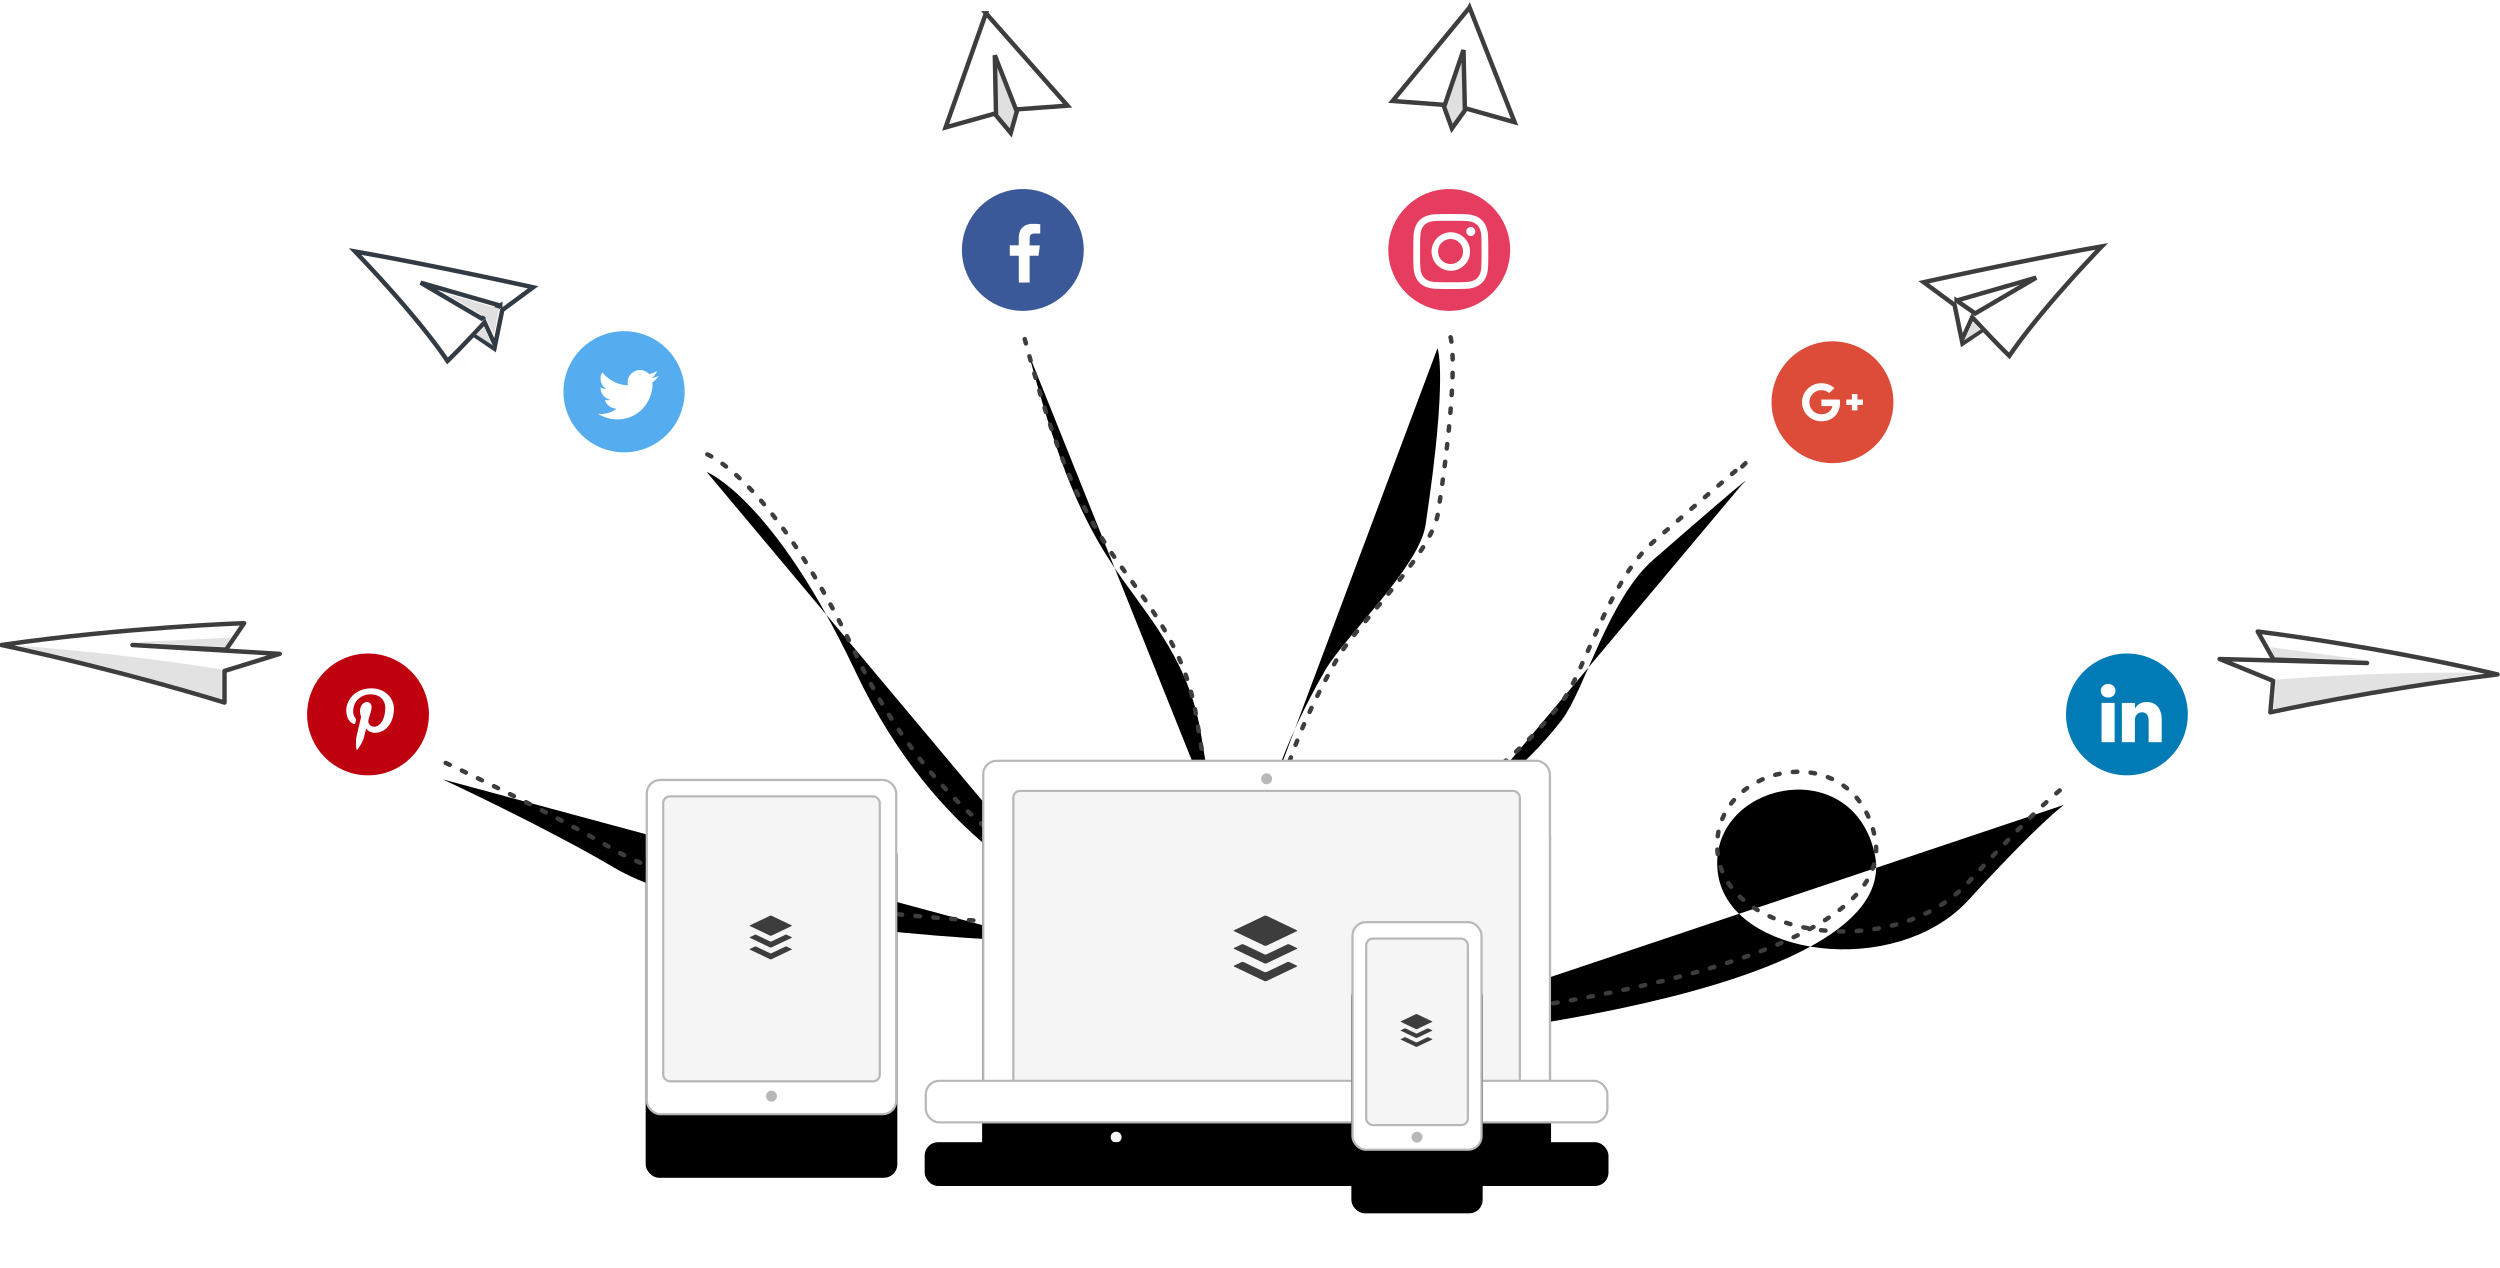 <svg width="560" height="284" xmlns="http://www.w3.org/2000/svg" xmlns:xlink="http://www.w3.org/1999/xlink"><defs><path d="M201.307 159.611s127.363-8.815 119.613-43.396c-5.22-23.298-37.903-15.616-35.1 4.47 2.619 18.758 39.844 23.726 56.138 5.903 16.294-17.824 21.403-21.306 21.403-21.306" id="b"/><filter x="-4.6%" y="-9.5%" width="109.3%" height="126%" filterUnits="objectBoundingBox" id="a"><feMorphology radius=".5" operator="dilate" in="SourceAlpha" result="shadowSpreadOuter1"/><feOffset dy="2" in="shadowSpreadOuter1" result="shadowOffsetOuter1"/><feMorphology radius="1" in="SourceAlpha" result="shadowInner"/><feOffset dy="2" in="shadowInner" result="shadowInner"/><feComposite in="shadowOffsetOuter1" in2="shadowInner" operator="out" result="shadowOffsetOuter1"/><feGaussianBlur stdDeviation="2" in="shadowOffsetOuter1" result="shadowBlurOuter1"/><feColorMatrix values="0 0 0 0 0 0 0 0 0 0 0 0 0 0 0 0 0 0 0.08 0" in="shadowBlurOuter1"/></filter><path d="M135.015 135.998s-71.652-1.977-96.455-16.648C23.375 110.368.164 99.577.164 99.577" id="d"/><filter x="-5.6%" y="-15.1%" width="111.1%" height="141.2%" filterUnits="objectBoundingBox" id="c"><feMorphology radius=".5" operator="dilate" in="SourceAlpha" result="shadowSpreadOuter1"/><feOffset dy="2" in="shadowSpreadOuter1" result="shadowOffsetOuter1"/><feMorphology radius="1" in="SourceAlpha" result="shadowInner"/><feOffset dy="2" in="shadowInner" result="shadowInner"/><feComposite in="shadowOffsetOuter1" in2="shadowInner" operator="out" result="shadowOffsetOuter1"/><feGaussianBlur stdDeviation="2" in="shadowOffsetOuter1" result="shadowBlurOuter1"/><feColorMatrix values="0 0 0 0 0 0 0 0 0 0 0 0 0 0 0 0 0 0 0.08 0" in="shadowBlurOuter1"/></filter><path d="M231.29 104.911s10.76-7.243 19.477-18.528c5.181-6.708 10.449-27.198 20.618-36.05 27.021-23.518 19.756-16.726 19.756-16.726" id="f"/><filter x="-12.3%" y="-7.6%" width="124.7%" height="120.8%" filterUnits="objectBoundingBox" id="e"><feMorphology radius=".5" operator="dilate" in="SourceAlpha" result="shadowSpreadOuter1"/><feOffset dy="2" in="shadowSpreadOuter1" result="shadowOffsetOuter1"/><feMorphology radius="1" in="SourceAlpha" result="shadowInner"/><feOffset dy="2" in="shadowInner" result="shadowInner"/><feComposite in="shadowOffsetOuter1" in2="shadowInner" operator="out" result="shadowOffsetOuter1"/><feGaussianBlur stdDeviation="2" in="shadowOffsetOuter1" result="shadowBlurOuter1"/><feColorMatrix values="0 0 0 0 0 0 0 0 0 0 0 0 0 0 0 0 0 0 0.08 0" in="shadowBlurOuter1"/></filter><path d="M138.256 124.917s-27.167-10.514-45.632-49.479C74.159 36.473 59.274 30.7 59.274 30.7" id="h"/><filter x="-9.5%" y="-5.8%" width="119%" height="115.9%" filterUnits="objectBoundingBox" id="g"><feMorphology radius=".5" operator="dilate" in="SourceAlpha" result="shadowSpreadOuter1"/><feOffset dy="2" in="shadowSpreadOuter1" result="shadowOffsetOuter1"/><feMorphology radius="1" in="SourceAlpha" result="shadowInner"/><feOffset dy="2" in="shadowInner" result="shadowInner"/><feComposite in="shadowOffsetOuter1" in2="shadowInner" operator="out" result="shadowOffsetOuter1"/><feGaussianBlur stdDeviation="2" in="shadowOffsetOuter1" result="shadowBlurOuter1"/><feColorMatrix values="0 0 0 0 0 0 0 0 0 0 0 0 0 0 0 0 0 0 0.08 0" in="shadowBlurOuter1"/></filter><path d="M229.187 102.021s-5.744-9.446-10.667-27.593c-2.212-8.152-1.438-31.264-7.118-38.962-20.421-27.679-26.105-29.883-26.105-29.883" id="j"/><filter x="-17.1%" y="-5.7%" width="134.2%" height="115.6%" filterUnits="objectBoundingBox" id="i"><feMorphology radius=".5" operator="dilate" in="SourceAlpha" result="shadowSpreadOuter1"/><feOffset dy="2" in="shadowSpreadOuter1" result="shadowOffsetOuter1"/><feMorphology radius="1" in="SourceAlpha" result="shadowInner"/><feOffset dy="2" in="shadowInner" result="shadowInner"/><feComposite in="shadowOffsetOuter1" in2="shadowInner" operator="out" result="shadowOffsetOuter1"/><feGaussianBlur stdDeviation="2" in="shadowOffsetOuter1" result="shadowBlurOuter1"/><feColorMatrix values="0 0 0 0 0 0 0 0 0 0 0 0 0 0 0 0 0 0 0.08 0" in="shadowBlurOuter1"/></filter><path d="M157.738 108.034s-1.133 20.855 2.342-15.96c1.628-17.251-5.726-29.766-9.647-41.909-4.447-13.77-5.65-27.24-5.65-49.87" id="l"/><filter x="-48.3%" y="-4.8%" width="196.6%" height="113.2%" filterUnits="objectBoundingBox" id="k"><feMorphology radius=".5" operator="dilate" in="SourceAlpha" result="shadowSpreadOuter1"/><feOffset dy="2" in="shadowSpreadOuter1" result="shadowOffsetOuter1"/><feMorphology radius="1" in="SourceAlpha" result="shadowInner"/><feOffset dy="2" in="shadowInner" result="shadowInner"/><feComposite in="shadowOffsetOuter1" in2="shadowInner" operator="out" result="shadowOffsetOuter1"/><feGaussianBlur stdDeviation="2" in="shadowOffsetOuter1" result="shadowBlurOuter1"/><feColorMatrix values="0 0 0 0 0 0 0 0 0 0 0 0 0 0 0 0 0 0 0.08 0" in="shadowBlurOuter1"/></filter><rect id="n" x=".224" y=".214" width="56.369" height="75.362" rx="3"/><filter x="-54.1%" y="-21.9%" width="208.2%" height="180.9%" filterUnits="objectBoundingBox" id="m"><feOffset dy="12" in="SourceAlpha" result="shadowOffsetOuter1"/><feGaussianBlur stdDeviation="7.5" in="shadowOffsetOuter1" result="shadowBlurOuter1"/><feComposite in="shadowBlurOuter1" in2="SourceAlpha" operator="out" result="shadowBlurOuter1"/><feColorMatrix values="0 0 0 0 0 0 0 0 0 0 0 0 0 0 0 0 0 0 0.06 0" in="shadowBlurOuter1" result="shadowMatrixOuter1"/><feOffset dy="2" in="SourceAlpha" result="shadowOffsetOuter2"/><feGaussianBlur stdDeviation="1" in="shadowOffsetOuter2" result="shadowBlurOuter2"/><feComposite in="shadowBlurOuter2" in2="SourceAlpha" operator="out" result="shadowBlurOuter2"/><feColorMatrix values="0 0 0 0 0 0 0 0 0 0 0 0 0 0 0 0 0 0 0.08 0" in="shadowBlurOuter2" result="shadowMatrixOuter2"/><feMerge><feMergeNode in="shadowMatrixOuter1"/><feMergeNode in="shadowMatrixOuter2"/></feMerge></filter><rect id="p" x="219.993" y="172.169" width="127.442" height="75.046" rx="3"/><filter x="-23.9%" y="-22%" width="147.9%" height="181.3%" filterUnits="objectBoundingBox" id="o"><feOffset dy="12" in="SourceAlpha" result="shadowOffsetOuter1"/><feGaussianBlur stdDeviation="7.5" in="shadowOffsetOuter1" result="shadowBlurOuter1"/><feComposite in="shadowBlurOuter1" in2="SourceAlpha" operator="out" result="shadowBlurOuter1"/><feColorMatrix values="0 0 0 0 0 0 0 0 0 0 0 0 0 0 0 0 0 0 0.08 0" in="shadowBlurOuter1" result="shadowMatrixOuter1"/><feOffset dy="2" in="SourceAlpha" result="shadowOffsetOuter2"/><feGaussianBlur stdDeviation="1" in="shadowOffsetOuter2" result="shadowBlurOuter2"/><feComposite in="shadowBlurOuter2" in2="SourceAlpha" operator="out" result="shadowBlurOuter2"/><feColorMatrix values="0 0 0 0 0 0 0 0 0 0 0 0 0 0 0 0 0 0 0.06 0" in="shadowBlurOuter2" result="shadowMatrixOuter2"/><feMerge><feMergeNode in="shadowMatrixOuter1"/><feMergeNode in="shadowMatrixOuter2"/></feMerge></filter><rect id="r" x=".182" y="68.749" width="153.175" height="9.803" rx="3"/><filter x="-19.9%" y="-168.3%" width="139.8%" height="722.2%" filterUnits="objectBoundingBox" id="q"><feOffset dy="12" in="SourceAlpha" result="shadowOffsetOuter1"/><feGaussianBlur stdDeviation="7.5" in="shadowOffsetOuter1" result="shadowBlurOuter1"/><feComposite in="shadowBlurOuter1" in2="SourceAlpha" operator="out" result="shadowBlurOuter1"/><feColorMatrix values="0 0 0 0 0 0 0 0 0 0 0 0 0 0 0 0 0 0 0.06 0" in="shadowBlurOuter1" result="shadowMatrixOuter1"/><feOffset dy="2" in="SourceAlpha" result="shadowOffsetOuter2"/><feGaussianBlur stdDeviation="1" in="shadowOffsetOuter2" result="shadowBlurOuter2"/><feComposite in="shadowBlurOuter2" in2="SourceAlpha" operator="out" result="shadowBlurOuter2"/><feColorMatrix values="0 0 0 0 0 0 0 0 0 0 0 0 0 0 0 0 0 0 0.08 0" in="shadowBlurOuter2" result="shadowMatrixOuter2"/><feMerge><feMergeNode in="shadowMatrixOuter1"/><feMergeNode in="shadowMatrixOuter2"/></feMerge></filter><rect id="t" x=".25" y=".237" width="29.41" height="51.467" rx="3"/><filter x="-103.7%" y="-32.1%" width="307.4%" height="218.5%" filterUnits="objectBoundingBox" id="s"><feOffset dy="12" in="SourceAlpha" result="shadowOffsetOuter1"/><feGaussianBlur stdDeviation="7.5" in="shadowOffsetOuter1" result="shadowBlurOuter1"/><feComposite in="shadowBlurOuter1" in2="SourceAlpha" operator="out" result="shadowBlurOuter1"/><feColorMatrix values="0 0 0 0 0 0 0 0 0 0 0 0 0 0 0 0 0 0 0.06 0" in="shadowBlurOuter1" result="shadowMatrixOuter1"/><feOffset dy="2" in="SourceAlpha" result="shadowOffsetOuter2"/><feGaussianBlur stdDeviation="1" in="shadowOffsetOuter2" result="shadowBlurOuter2"/><feComposite in="shadowBlurOuter2" in2="SourceAlpha" operator="out" result="shadowBlurOuter2"/><feColorMatrix values="0 0 0 0 0 0 0 0 0 0 0 0 0 0 0 0 0 0 0.08 0" in="shadowBlurOuter2" result="shadowMatrixOuter2"/><feMerge><feMergeNode in="shadowMatrixOuter1"/><feMergeNode in="shadowMatrixOuter2"/></feMerge></filter></defs><g transform="translate(0 -2)" fill="none" fill-rule="evenodd"><path d="M508.558 161.561l.618-7.054-11.978-4.888 33.02.893-20.966-.792-3.524-6.26s26.713 3.265 53.721 9.61c-27.86 3.398-50.89 8.491-50.89 8.491z" stroke="#3D3D3D" fill="#FFF" stroke-linecap="round" stroke-linejoin="round"/><path d="M509.84 154.247s20.515-1.844 46.368-1.558c-28.065 4.44-46.946 8.172-46.946 8.172l.579-6.614zM508.51 146.966l21.861 2.95-20.823-.783z" fill="#3D3D3D" opacity=".15"/><path d="M430.913 65.218l6.916 5.105 1.613 7.878 2.343-5.136.51.558.425.462a266.216 266.216 0 0 0 4.667 4.924l.57.582c.779.79 1.496 1.5 2.14 2.119 1.42-2.103 3.154-4.427 5.16-6.939a192.561 192.561 0 0 1 3.586-4.352c2.848-3.36 5.9-6.765 8.95-10.04a300.918 300.918 0 0 1 3.005-3.18 602.577 602.577 0 0 0-11.695 2.17c-1.46.283-2.957.578-4.484.883a1309.567 1309.567 0 0 0-21.85 4.56 899.668 899.668 0 0 0-1.856.406z" stroke="#3D3D3D" fill="#FFF"/><path d="M438.276 69.326l4.17 2.889 13.663-8.024-17.833 5.135z" stroke="#3D3D3D"/><path fill="#E0E0E0" d="M441.913 73.991l1.804 1.825-3.703 2.373z"/><path fill="#3D3D3D" d="M439.277 78.651l4.626-3 .558.614-5.184 3.518z"/><path d="M119.422 66.355l-6.916 5.105-1.613 7.878-2.343-5.136-.51.558-.425.462a266.21 266.21 0 0 1-4.667 4.924l-.57.582c-.779.79-1.496 1.5-2.14 2.119-1.42-2.103-3.154-4.427-5.16-6.939a192.562 192.562 0 0 0-3.586-4.352c-2.848-3.36-5.9-6.765-8.95-10.04a300.918 300.918 0 0 0-3.005-3.18c3.476.605 7.4 1.334 11.695 2.17 1.46.283 2.957.578 4.484.883a1309.568 1309.568 0 0 1 21.85 4.56 899.668 899.668 0 0 1 1.856.406z" stroke="#323B43" fill="#FFF"/><path d="M112.059 70.463l-4.17 2.89-13.663-8.025 17.833 5.135z" stroke="#323B43"/><path fill="#E0E0E0" d="M111.803 71.116L99.736 67.72l8.945 5.287 1.969 4.01zM108.422 75.128l-1.804 1.825 3.703 2.373z"/><path fill="#313B43" d="M111.058 79.788l-4.626-3-.558.614 5.184 3.518z"/><path d="M50.289 159.375v-7.082l12.358-3.825-32.973-1.988 20.956 1.038 4.056-5.93s-26.895.926-54.354 4.892c27.459 5.813 49.957 12.895 49.957 12.895z" stroke="#3D3D3D" fill="#FFF" stroke-linecap="round" stroke-linejoin="round"/><path d="M49.649 151.976s-19.895-3.398-45.675-5.367c27.78 6.378 45.675 12.007 45.675 12.007v-6.64zM51.61 144.84l-22.036 1.033 20.813 1.034z" fill="#3D3D3D" opacity=".15"/><g stroke="#3D3D3D"><path d="M220.851 4.973l-9.035 25.568 10.968-3.084 5.04-.964 11.303-.826L220.85 4.973z" fill="#FFF"/><path d="M222.838 14.386l.274 13.456 3.294 3.938 1.353-4.801-4.921-12.593z" fill="#E0E0E0"/></g><g stroke="#3D3D3D"><path d="M329.175 3.686L311.94 24.62l11.362.854 5.066.818 10.903 3.09-10.096-25.697z" fill="#FFF"/><path d="M327.822 13.21l-4.344 12.738 1.748 4.828 2.913-4.05-.317-13.516z" fill="#E0E0E0"/></g><g transform="translate(126.213 76.183)"><circle fill="#55ACEE" cx="13.574" cy="13.574" r="13.574"/><path d="M21.33 10.032c-.5.221-1.036.37-1.6.438a2.793 2.793 0 0 0 1.225-1.54c-.538.319-1.134.55-1.768.675a2.785 2.785 0 0 0-4.745 2.54 7.906 7.906 0 0 1-5.74-2.91 2.783 2.783 0 0 0 .862 3.718 2.773 2.773 0 0 1-1.262-.348v.035c0 1.35.96 2.475 2.234 2.73a2.788 2.788 0 0 1-1.258.049 2.788 2.788 0 0 0 2.601 1.934 5.587 5.587 0 0 1-4.123 1.153 7.882 7.882 0 0 0 4.27 1.251c5.121 0 7.923-4.243 7.923-7.923 0-.121-.003-.241-.009-.36a5.656 5.656 0 0 0 1.39-1.442z" fill="#FFF"/></g><g transform="translate(68.792 148.386)"><circle fill="#BE000F" cx="13.645" cy="13.645" r="13.645"/><path d="M14.432 7.797c-3.763 0-5.66 2.698-5.66 4.948 0 1.362.515 2.574 1.621 3.025.182.074.344.003.397-.198.037-.139.123-.49.162-.636.053-.198.032-.268-.114-.441-.32-.376-.523-.863-.523-1.553 0-2.002 1.497-3.794 3.9-3.794 2.126 0 3.295 1.3 3.295 3.036 0 2.283-1.01 4.21-2.511 4.21-.829 0-1.449-.685-1.25-1.525.238-1.003.7-2.086.7-2.81 0-.649-.349-1.19-1.07-1.19-.846 0-1.526.877-1.526 2.05 0 .748.252 1.254.252 1.254l-1.019 4.316c-.302 1.28-.045 2.85-.023 3.01.012.093.133.116.188.045.078-.102 1.087-1.348 1.43-2.592.097-.353.557-2.177.557-2.177.275.525 1.08.987 1.935.987 2.546 0 4.273-2.321 4.273-5.428 0-2.35-1.99-4.537-5.014-4.537z" fill="#FFF"/></g><g stroke-dasharray="1,3" stroke-linecap="round" stroke-linejoin="round"><g transform="translate(99 73)"><use fill="#000" filter="url(#a)" xlink:href="#b"/><use stroke="#3D3D3D" xlink:href="#b"/></g><g transform="translate(99 73)"><use fill="#000" filter="url(#c)" xlink:href="#d"/><use stroke="#3D3D3D" xlink:href="#d"/></g><g transform="translate(99 73)"><use fill="#000" filter="url(#e)" xlink:href="#f"/><use stroke="#3D3D3D" xlink:href="#f"/></g><g transform="translate(99 73)"><use fill="#000" filter="url(#g)" xlink:href="#h"/><use stroke="#3D3D3D" xlink:href="#h"/></g><g transform="rotate(45 168.623 209.806)"><use fill="#000" filter="url(#i)" xlink:href="#j"/><use stroke="#3D3D3D" xlink:href="#j"/></g><g transform="rotate(-15 479.292 -282.383)"><use fill="#000" filter="url(#k)" xlink:href="#l"/><use stroke="#3D3D3D" xlink:href="#l"/></g></g><g transform="translate(396.832 78.457)"><circle fill="#FFF" cx="13.645" cy="13.645" r="13.645"/><path d="M0 13.645C0 6.109 6.107 0 13.645 0c7.535 0 13.644 6.107 13.644 13.645 0 7.535-6.107 13.644-13.644 13.644C6.109 27.29 0 21.182 0 13.645zm11.164-.61v1.462h2.462c-.1.628-.744 1.84-2.462 1.84a2.695 2.695 0 0 1-2.692-2.692 2.695 2.695 0 0 1 2.692-2.693c.843 0 1.408.354 1.73.658l1.179-1.115c-.757-.694-1.737-1.114-2.91-1.114-2.4 0-4.34 1.906-4.34 4.264 0 2.357 1.94 4.264 4.34 4.264 2.506 0 4.169-1.73 4.169-4.167 0-.28-.031-.493-.069-.706h-4.1zm9.303 0h-1.24v-1.218h-1.24v1.219h-1.241v1.218h1.24v1.218h1.24v-1.218h1.241" fill="#DD4B39"/></g><g transform="translate(310.985 44.345)"><circle fill="#E53C5F" cx="13.645" cy="13.645" r="13.645"/><path d="M13.995 7.111c2.241 0 2.507.009 3.393.05 2.276.103 3.339 1.183 3.442 3.441.04.885.048 1.151.048 3.393 0 2.243-.008 2.508-.048 3.393-.104 2.257-1.164 3.339-3.442 3.442-.886.04-1.15.05-3.393.05-2.242 0-2.508-.01-3.393-.05-2.282-.104-3.339-1.189-3.442-3.442-.041-.886-.05-1.15-.05-3.393 0-2.242.01-2.508.05-3.393.104-2.258 1.164-3.339 3.442-3.442.885-.04 1.15-.049 3.393-.049zm0-1.513c-2.28 0-2.566.01-3.462.05-3.05.14-4.744 1.832-4.884 4.884-.041.897-.051 1.182-.051 3.463 0 2.28.01 2.566.05 3.462.14 3.05 1.832 4.744 4.884 4.884.897.04 1.182.05 3.463.05 2.28 0 2.566-.01 3.462-.05 3.046-.14 4.745-1.832 4.883-4.884.041-.896.051-1.182.051-3.462 0-2.28-.01-2.566-.05-3.462-.137-3.047-1.831-4.744-4.884-4.884-.896-.041-1.182-.051-3.462-.051zm0 4.085a4.312 4.312 0 1 0 0 8.624 4.312 4.312 0 0 0 0-8.624zm0 7.11a2.799 2.799 0 1 1-.001-5.597 2.799 2.799 0 0 1 0 5.597zm4.482-8.288a1.008 1.008 0 1 0 0 2.016 1.008 1.008 0 0 0 0-2.016z" fill="#FFF" fill-rule="nonzero"/></g><g transform="translate(462.782 148.386)"><circle fill="#007BB6" cx="13.645" cy="13.645" r="13.645"/><path d="M10.894 19.864H7.97v-8.8h2.924v8.8zM9.432 9.863h-.02c-.98 0-1.615-.676-1.615-1.52 0-.864.654-1.52 1.655-1.52 1 0 1.616.656 1.635 1.52 0 .844-.635 1.52-1.655 1.52zm12.01 10.001h-2.926v-4.709c0-1.182-.423-1.99-1.48-1.99-.809 0-1.29.545-1.502 1.07-.077.189-.096.451-.096.714v4.915h-2.925s.039-7.975 0-8.8h2.925v1.246c.389-.6 1.084-1.453 2.637-1.453 1.924 0 3.367 1.258 3.367 3.96v5.047z" fill="#FFF"/></g><g transform="translate(215.472 44.345)"><circle fill="#3B5998" cx="13.645" cy="13.645" r="13.645"/><path d="M15.16 12.618h2.303l-.302 2.314h-1.998v6.003H12.74v-5.996h-2.02v-2.335h2.011v-1.7s.018-.654.16-1.17c.134-.484.385-.824.61-1.057.21-.22.593-.528.99-.67.601-.213 1.221-.203 1.221-.203s.615-.015.922 0c.303.014.91.087.91.087v2.084h-1.236s-1.132-.107-1.132.918c0 1.025-.015 1.725-.015 1.725z" fill="#FFF"/></g><g transform="translate(144.406 176.244)"><g fill-rule="nonzero"><use fill="#000" filter="url(#m)" xlink:href="#n"/><rect stroke="#B8B8B8" stroke-width=".5" stroke-linejoin="square" fill="#FFF" fill-rule="evenodd" x=".474" y=".464" width="55.869" height="74.862" rx="3"/></g><circle fill="#F5F5F5" cx="14.929" cy="54.745" r="1.225"/><rect stroke="#B8B8B8" stroke-width=".5" fill="#F5F5F5" x="4.15" y="4.141" width="48.516" height="63.834" rx="1.5"/><g fill="#3D3D3D"><path d="M32.903 38.313l-1.077-.514a.443.443 0 0 0-.336 0l-3.083 1.471a.443.443 0 0 1-.336 0L24.99 37.8a.443.443 0 0 0-.336 0l-1.077.513c-.092.044-.092.116 0 .16l4.495 2.146a.443.443 0 0 0 .336 0l4.496-2.146c.092-.044.092-.116 0-.16"/><path d="M32.903 35.67l-1.077-.513a.443.443 0 0 0-.336 0l-3.083 1.471a.443.443 0 0 1-.336 0l-3.082-1.471a.443.443 0 0 0-.336 0l-1.077.514c-.092.044-.092.116 0 .16l4.495 2.145a.443.443 0 0 0 .336 0l4.496-2.145c.092-.044.092-.116 0-.16"/><path d="M23.576 33.188l4.495 2.146a.443.443 0 0 0 .336 0l4.496-2.146c.092-.044.092-.116 0-.16l-4.496-2.145a.443.443 0 0 0-.336 0l-4.495 2.145c-.092.044-.092.116 0 .16"/></g><circle fill="#B8B8B8" cx="28.408" cy="71.288" r="1.225"/></g><g fill-rule="nonzero"><use fill="#000" filter="url(#o)" xlink:href="#p"/><rect stroke="#B8B8B8" stroke-width=".5" stroke-linejoin="square" fill="#FFF" fill-rule="evenodd" x="220.243" y="172.419" width="126.942" height="74.546" rx="3"/></g><circle fill="#F5F5F5" cx="236.536" cy="240.179" r="1.225"/><circle fill="#F5F5F5" cx="250.015" cy="256.722" r="1.225"/><g transform="translate(206.944 175.107)"><rect stroke="#B8B8B8" stroke-width=".5" fill="#F5F5F5" x="20.038" y="4.052" width="113.463" height="72.411" rx="1.5"/><g fill="#3D3D3D"><path d="M83.51 43.182l-1.615-.771a.664.664 0 0 0-.503 0l-4.624 2.207a.664.664 0 0 1-.504 0l-4.624-2.207a.664.664 0 0 0-.504 0l-1.615.77c-.139.067-.139.175 0 .241l6.743 3.218a.664.664 0 0 0 .504 0l6.743-3.218c.138-.066.138-.174 0-.24"/><path d="M83.51 39.218l-1.615-.77a.664.664 0 0 0-.503 0l-4.624 2.206a.664.664 0 0 1-.504 0l-4.624-2.207a.664.664 0 0 0-.504 0l-1.615.771c-.139.066-.139.174 0 .24l6.743 3.219a.664.664 0 0 0 .504 0l6.743-3.219c.138-.066.138-.174 0-.24"/><path d="M69.52 35.495l6.744 3.218a.664.664 0 0 0 .504 0l6.743-3.218c.138-.066.138-.174 0-.24l-6.743-3.219a.664.664 0 0 0-.504 0l-6.743 3.218c-.139.067-.139.175 0 .24"/></g><g fill-rule="nonzero"><use fill="#000" filter="url(#q)" xlink:href="#r"/><rect stroke="#B8B8B8" stroke-width=".5" stroke-linejoin="square" fill="#FFF" fill-rule="evenodd" x=".432" y="68.999" width="152.675" height="9.303" rx="3"/></g><circle fill="#B8B8B8" cx="76.769" cy="1.351" r="1.225"/></g><g transform="translate(302.457 208.081)"><g fill-rule="nonzero"><use fill="#000" filter="url(#s)" xlink:href="#t"/><rect stroke="#B8B8B8" stroke-width=".5" stroke-linejoin="square" fill="#FFF" fill-rule="evenodd" x=".5" y=".487" width="28.91" height="50.967" rx="3"/></g><circle fill="#B8B8B8" cx="14.955" cy="48.641" r="1.225"/><rect stroke="#B8B8B8" stroke-width=".5" fill="#F5F5F5" x="3.564" y="4.164" width="22.783" height="41.776" rx="1.5"/><g fill="#3D3D3D"><path d="M18.326 26.667l-.808-.386a.332.332 0 0 0-.252 0l-2.312 1.104a.332.332 0 0 1-.251 0L12.39 26.28a.332.332 0 0 0-.251 0l-.808.386c-.07.033-.07.087 0 .12l3.372 1.61c.069.032.182.032.251 0l3.372-1.61c.07-.033.07-.087 0-.12"/><path d="M18.326 24.685l-.808-.385a.332.332 0 0 0-.252 0l-2.312 1.103a.332.332 0 0 1-.251 0L12.39 24.3a.332.332 0 0 0-.251 0l-.808.385c-.07.033-.07.087 0 .12l3.372 1.61c.069.032.182.032.251 0l3.372-1.61c.07-.033.07-.087 0-.12"/><path d="M11.331 22.823l3.372 1.61c.069.032.182.032.251 0l3.372-1.61c.07-.033.07-.087 0-.12l-3.372-1.609a.332.332 0 0 0-.251 0l-3.372 1.61c-.07.032-.07.086 0 .12"/></g></g></g></svg>